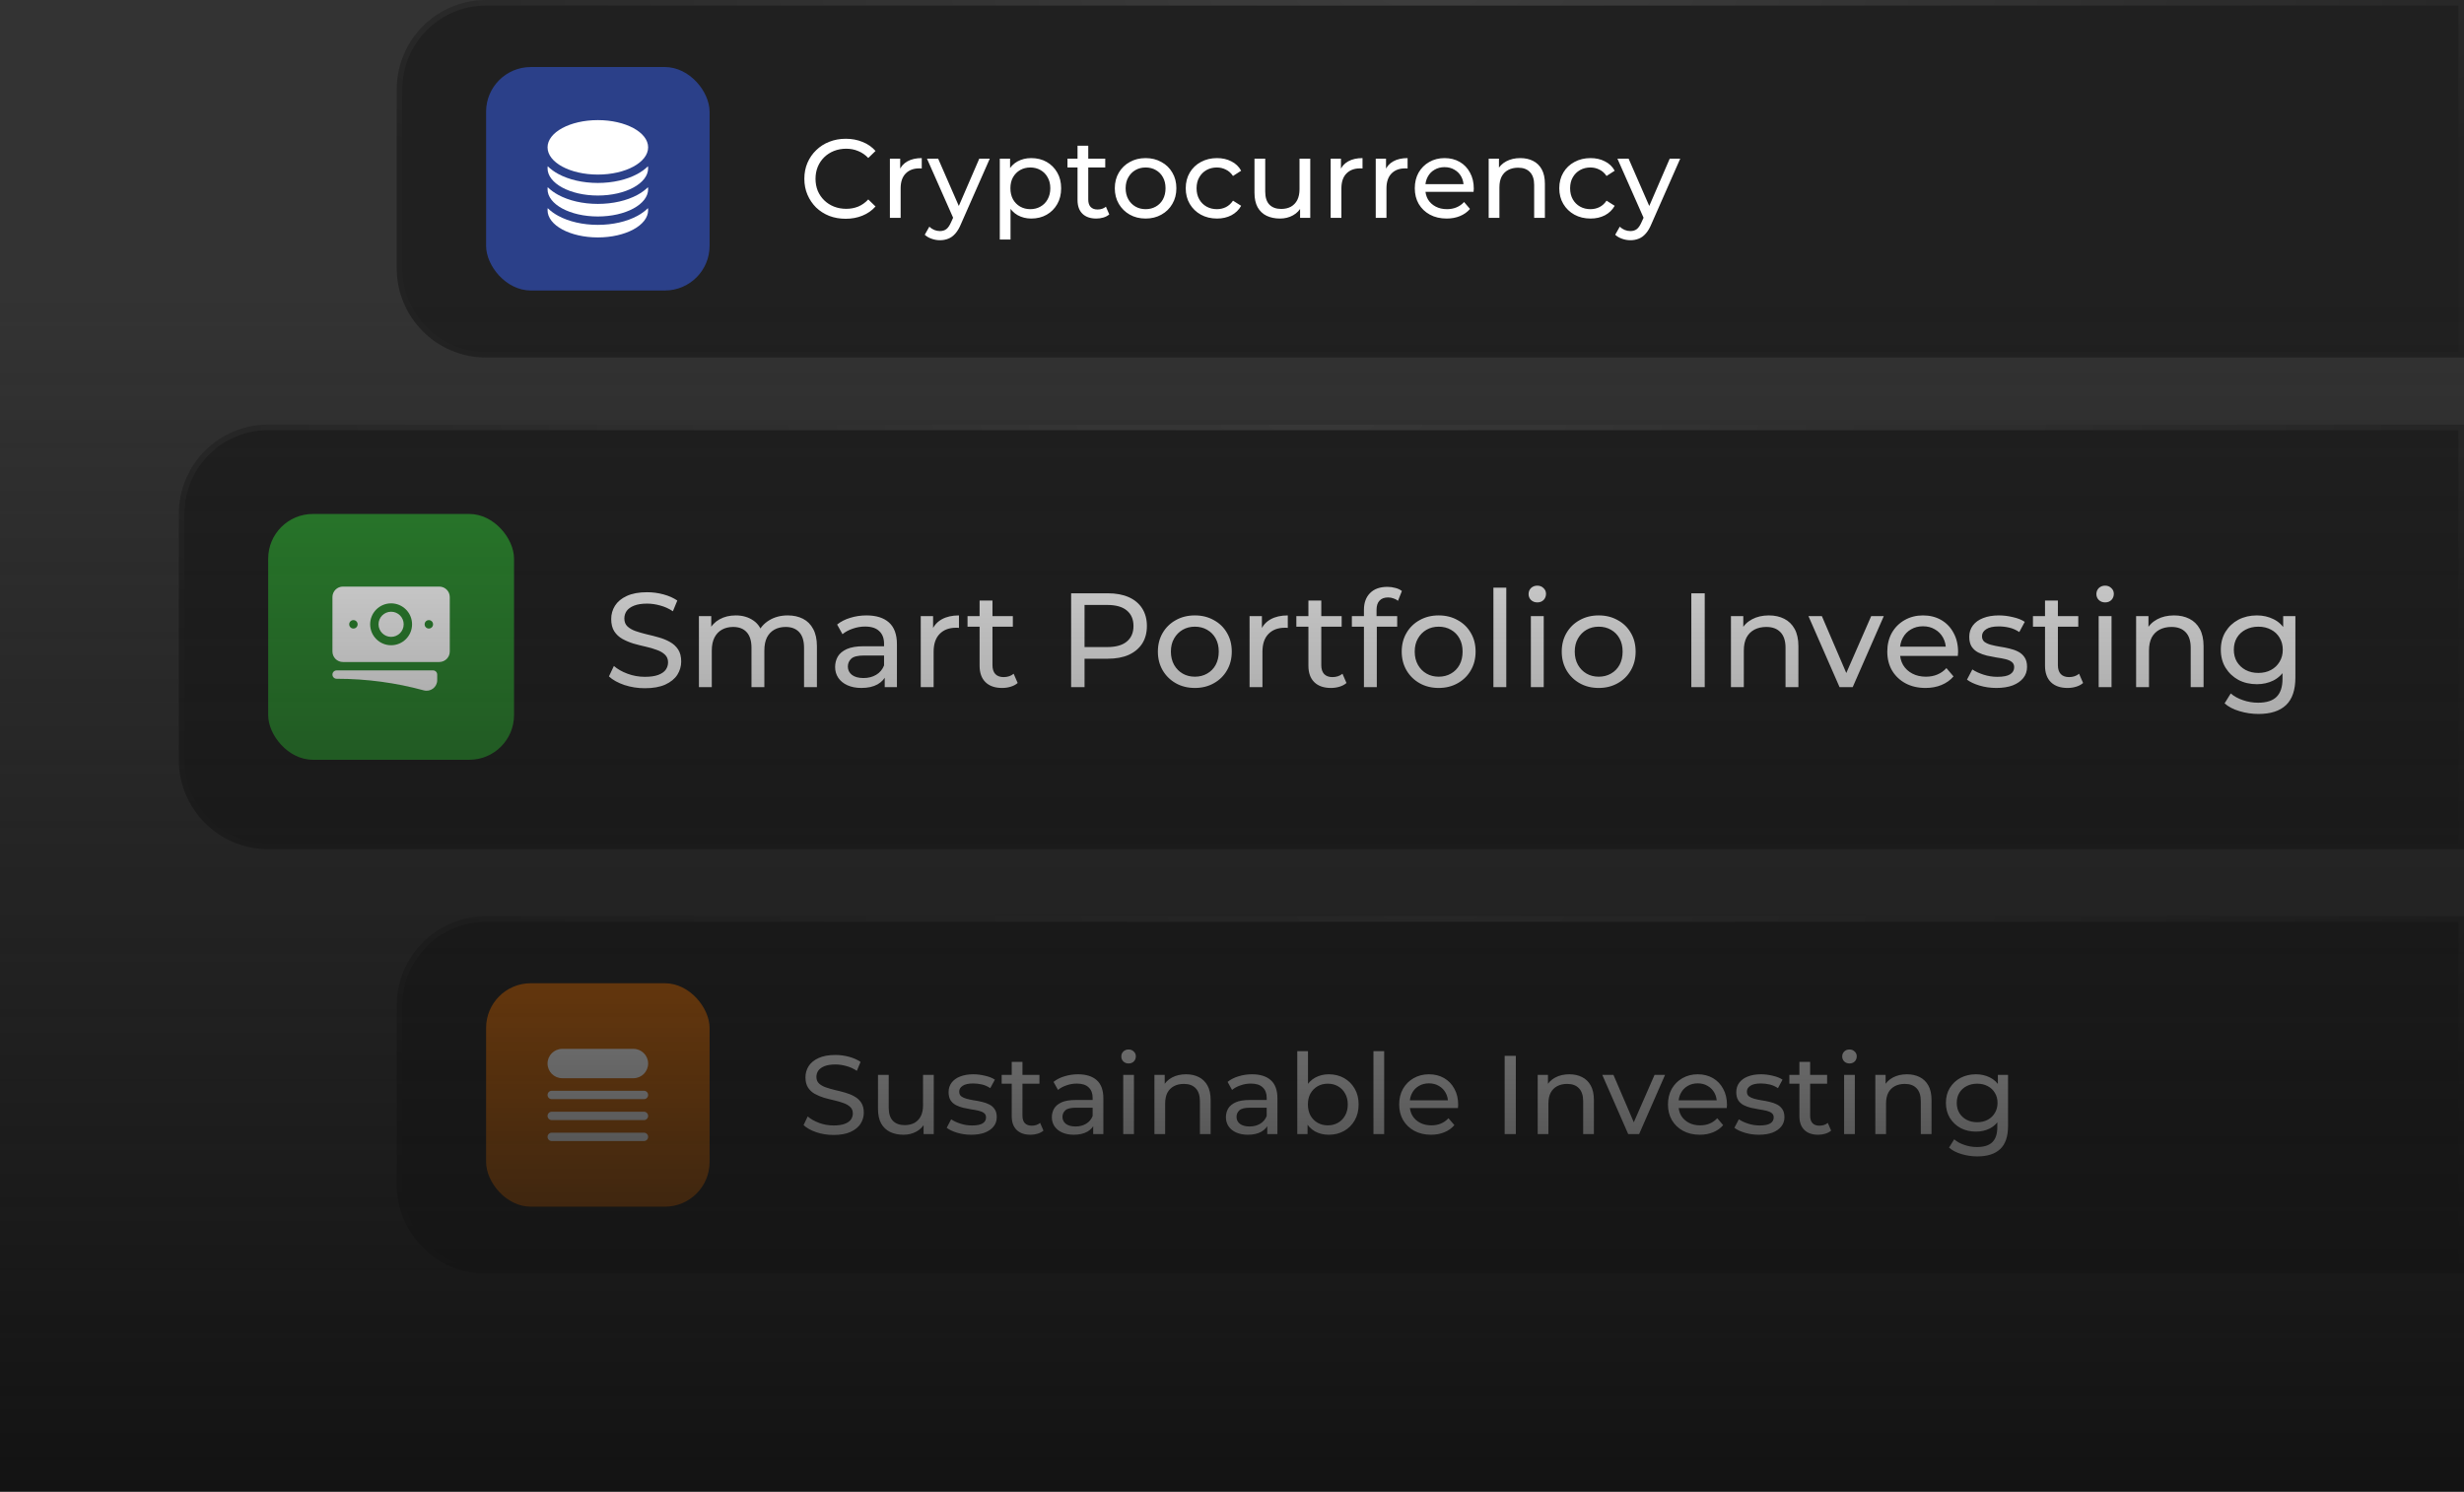 <svg width="441" height="267" viewBox="0 0 441 267" fill="none" xmlns="http://www.w3.org/2000/svg">
<rect x="0" y="0" width="441" height="267" fill="#333333" stroke="none"/>
<path d="M71 16C71 7.163 78.163 0 87 0H441V64H87C78.163 64 71 56.837 71 48V16Z" fill="#202020"/>
<path d="M71.5 16C71.5 7.44 78.44 0.5 87 0.5H440.5V63.5H87C78.44 63.5 71.5 56.56 71.5 48V16Z" stroke="white" stroke-opacity="0.01"/>
<path d="M71.5 16C71.5 7.44 78.44 0.5 87 0.5H440.5V63.5H87C78.44 63.5 71.5 56.56 71.5 48V16Z" stroke="url(#paint0_radial_253_243)" stroke-opacity="0.12"/>
<rect x="87" y="12" width="40" height="40" rx="8" fill="#2B4089"/>
<path d="M116 26.375C116 29.067 111.971 31.25 107 31.25C102.029 31.25 98 29.067 98 26.375C98 23.683 102.029 21.5 107 21.5C111.971 21.5 116 23.683 116 26.375Z" fill="white"/>
<path d="M107 32.75C109.685 32.75 112.191 32.164 114.078 31.141C114.768 30.767 115.425 30.304 115.975 29.757C115.991 29.878 116 30.001 116 30.125C116 32.817 111.971 35 107 35C102.029 35 98 32.817 98 30.125C98 30.001 98.008 29.878 98.025 29.757C98.575 30.304 99.232 30.767 99.922 31.141C101.809 32.164 104.315 32.75 107 32.75Z" fill="white"/>
<path d="M107 36.5C109.685 36.5 112.191 35.914 114.078 34.891C114.768 34.517 115.425 34.054 115.975 33.507C115.991 33.628 116 33.751 116 33.875C116 36.567 111.971 38.75 107 38.75C102.029 38.75 98 36.567 98 33.875C98 33.751 98.008 33.628 98.025 33.507C98.575 34.054 99.232 34.517 99.922 34.891C101.809 35.914 104.315 36.5 107 36.5Z" fill="white"/>
<path d="M107 40.25C109.685 40.25 112.191 39.664 114.078 38.641C114.768 38.267 115.425 37.804 115.975 37.257C115.991 37.378 116 37.501 116 37.625C116 40.317 111.971 42.5 107 42.5C102.029 42.5 98 40.317 98 37.625C98 37.501 98.008 37.378 98.025 37.257C98.575 37.804 99.232 38.267 99.922 38.641C101.809 39.664 104.315 40.25 107 40.25Z" fill="white"/>
<path d="M151.36 39.16C150.293 39.16 149.307 38.987 148.4 38.64C147.507 38.28 146.727 37.78 146.06 37.14C145.407 36.487 144.893 35.727 144.52 34.86C144.147 33.993 143.96 33.04 143.96 32C143.96 30.96 144.147 30.007 144.52 29.14C144.893 28.273 145.413 27.52 146.08 26.88C146.747 26.227 147.527 25.727 148.42 25.38C149.327 25.02 150.313 24.84 151.38 24.84C152.46 24.84 153.453 25.027 154.36 25.4C155.28 25.76 156.06 26.3 156.7 27.02L155.4 28.28C154.867 27.72 154.267 27.307 153.6 27.04C152.933 26.76 152.22 26.62 151.46 26.62C150.673 26.62 149.94 26.753 149.26 27.02C148.593 27.287 148.013 27.66 147.52 28.14C147.027 28.62 146.64 29.193 146.36 29.86C146.093 30.513 145.96 31.227 145.96 32C145.96 32.773 146.093 33.493 146.36 34.16C146.64 34.813 147.027 35.38 147.52 35.86C148.013 36.34 148.593 36.713 149.26 36.98C149.94 37.247 150.673 37.38 151.46 37.38C152.22 37.38 152.933 37.247 153.6 36.98C154.267 36.7 154.867 36.273 155.4 35.7L156.7 36.96C156.06 37.68 155.28 38.227 154.36 38.6C153.453 38.973 152.453 39.16 151.36 39.16ZM159.273 39V28.4H161.113V31.28L160.933 30.56C161.226 29.827 161.72 29.267 162.413 28.88C163.106 28.493 163.96 28.3 164.973 28.3V30.16C164.893 30.147 164.813 30.14 164.733 30.14C164.666 30.14 164.6 30.14 164.533 30.14C163.506 30.14 162.693 30.447 162.093 31.06C161.493 31.673 161.193 32.56 161.193 33.72V39H159.273ZM168.229 43C167.723 43 167.229 42.913 166.749 42.74C166.269 42.58 165.856 42.34 165.509 42.02L166.329 40.58C166.596 40.833 166.889 41.027 167.209 41.16C167.529 41.293 167.869 41.36 168.229 41.36C168.696 41.36 169.083 41.24 169.389 41C169.696 40.76 169.983 40.333 170.249 39.72L170.909 38.26L171.109 38.02L175.269 28.4H177.149L172.009 40.06C171.703 40.807 171.356 41.393 170.969 41.82C170.596 42.247 170.183 42.547 169.729 42.72C169.276 42.907 168.776 43 168.229 43ZM170.749 39.34L165.909 28.4H167.909L172.029 37.84L170.749 39.34ZM184.561 39.12C183.681 39.12 182.874 38.92 182.141 38.52C181.421 38.107 180.841 37.5 180.401 36.7C179.974 35.9 179.761 34.9 179.761 33.7C179.761 32.5 179.968 31.5 180.381 30.7C180.808 29.9 181.381 29.3 182.101 28.9C182.834 28.5 183.654 28.3 184.561 28.3C185.601 28.3 186.521 28.527 187.321 28.98C188.121 29.433 188.754 30.067 189.221 30.88C189.688 31.68 189.921 32.62 189.921 33.7C189.921 34.78 189.688 35.727 189.221 36.54C188.754 37.353 188.121 37.987 187.321 38.44C186.521 38.893 185.601 39.12 184.561 39.12ZM178.941 42.88V28.4H180.781V31.26L180.661 33.72L180.861 36.18V42.88H178.941ZM184.401 37.44C185.081 37.44 185.688 37.287 186.221 36.98C186.768 36.673 187.194 36.24 187.501 35.68C187.821 35.107 187.981 34.447 187.981 33.7C187.981 32.94 187.821 32.287 187.501 31.74C187.194 31.18 186.768 30.747 186.221 30.44C185.688 30.133 185.081 29.98 184.401 29.98C183.734 29.98 183.128 30.133 182.581 30.44C182.048 30.747 181.621 31.18 181.301 31.74C180.994 32.287 180.841 32.94 180.841 33.7C180.841 34.447 180.994 35.107 181.301 35.68C181.621 36.24 182.048 36.673 182.581 36.98C183.128 37.287 183.734 37.44 184.401 37.44ZM196.214 39.12C195.147 39.12 194.321 38.833 193.734 38.26C193.147 37.687 192.854 36.867 192.854 35.8V26.08H194.774V35.72C194.774 36.293 194.914 36.733 195.194 37.04C195.487 37.347 195.901 37.5 196.434 37.5C197.034 37.5 197.534 37.333 197.934 37L198.534 38.38C198.241 38.633 197.887 38.82 197.474 38.94C197.074 39.06 196.654 39.12 196.214 39.12ZM191.054 29.98V28.4H197.814V29.98H191.054ZM205.044 39.12C203.977 39.12 203.03 38.887 202.204 38.42C201.377 37.953 200.724 37.313 200.244 36.5C199.764 35.673 199.524 34.74 199.524 33.7C199.524 32.647 199.764 31.713 200.244 30.9C200.724 30.087 201.377 29.453 202.204 29C203.03 28.533 203.977 28.3 205.044 28.3C206.097 28.3 207.037 28.533 207.864 29C208.704 29.453 209.357 30.087 209.824 30.9C210.304 31.7 210.544 32.633 210.544 33.7C210.544 34.753 210.304 35.687 209.824 36.5C209.357 37.313 208.704 37.953 207.864 38.42C207.037 38.887 206.097 39.12 205.044 39.12ZM205.044 37.44C205.724 37.44 206.33 37.287 206.864 36.98C207.41 36.673 207.837 36.24 208.144 35.68C208.45 35.107 208.604 34.447 208.604 33.7C208.604 32.94 208.45 32.287 208.144 31.74C207.837 31.18 207.41 30.747 206.864 30.44C206.33 30.133 205.724 29.98 205.044 29.98C204.364 29.98 203.757 30.133 203.224 30.44C202.69 30.747 202.264 31.18 201.944 31.74C201.624 32.287 201.464 32.94 201.464 33.7C201.464 34.447 201.624 35.107 201.944 35.68C202.264 36.24 202.69 36.673 203.224 36.98C203.757 37.287 204.364 37.44 205.044 37.44ZM217.819 39.12C216.739 39.12 215.772 38.887 214.919 38.42C214.079 37.953 213.419 37.313 212.939 36.5C212.459 35.687 212.219 34.753 212.219 33.7C212.219 32.647 212.459 31.713 212.939 30.9C213.419 30.087 214.079 29.453 214.919 29C215.772 28.533 216.739 28.3 217.819 28.3C218.779 28.3 219.632 28.493 220.379 28.88C221.139 29.253 221.726 29.813 222.139 30.56L220.679 31.5C220.332 30.98 219.906 30.6 219.399 30.36C218.906 30.107 218.372 29.98 217.799 29.98C217.106 29.98 216.486 30.133 215.939 30.44C215.392 30.747 214.959 31.18 214.639 31.74C214.319 32.287 214.159 32.94 214.159 33.7C214.159 34.46 214.319 35.12 214.639 35.68C214.959 36.24 215.392 36.673 215.939 36.98C216.486 37.287 217.106 37.44 217.799 37.44C218.372 37.44 218.906 37.32 219.399 37.08C219.906 36.827 220.332 36.44 220.679 35.92L222.139 36.84C221.726 37.573 221.139 38.14 220.379 38.54C219.632 38.927 218.779 39.12 217.819 39.12ZM229.085 39.12C228.178 39.12 227.378 38.953 226.685 38.62C226.005 38.287 225.471 37.78 225.085 37.1C224.711 36.407 224.525 35.54 224.525 34.5V28.4H226.445V34.28C226.445 35.32 226.691 36.1 227.185 36.62C227.691 37.14 228.398 37.4 229.305 37.4C229.971 37.4 230.551 37.267 231.045 37C231.538 36.72 231.918 36.32 232.185 35.8C232.451 35.267 232.585 34.627 232.585 33.88V28.4H234.505V39H232.685V36.14L232.985 36.9C232.638 37.607 232.118 38.153 231.425 38.54C230.731 38.927 229.951 39.12 229.085 39.12ZM238.16 39V28.4H240V31.28L239.82 30.56C240.113 29.827 240.607 29.267 241.3 28.88C241.993 28.493 242.847 28.3 243.86 28.3V30.16C243.78 30.147 243.7 30.14 243.62 30.14C243.553 30.14 243.487 30.14 243.42 30.14C242.393 30.14 241.58 30.447 240.98 31.06C240.38 31.673 240.08 32.56 240.08 33.72V39H238.16ZM246.226 39V28.4H248.066V31.28L247.886 30.56C248.18 29.827 248.673 29.267 249.366 28.88C250.06 28.493 250.913 28.3 251.926 28.3V30.16C251.846 30.147 251.766 30.14 251.686 30.14C251.62 30.14 251.553 30.14 251.486 30.14C250.46 30.14 249.646 30.447 249.046 31.06C248.446 31.673 248.146 32.56 248.146 33.72V39H246.226ZM258.915 39.12C257.782 39.12 256.782 38.887 255.915 38.42C255.062 37.953 254.395 37.313 253.915 36.5C253.448 35.687 253.215 34.753 253.215 33.7C253.215 32.647 253.442 31.713 253.895 30.9C254.362 30.087 254.995 29.453 255.795 29C256.608 28.533 257.522 28.3 258.535 28.3C259.562 28.3 260.468 28.527 261.255 28.98C262.042 29.433 262.655 30.073 263.095 30.9C263.548 31.713 263.775 32.667 263.775 33.76C263.775 33.84 263.768 33.933 263.755 34.04C263.755 34.147 263.748 34.247 263.735 34.34H254.715V32.96H262.735L261.955 33.44C261.968 32.76 261.828 32.153 261.535 31.62C261.242 31.087 260.835 30.673 260.315 30.38C259.808 30.073 259.215 29.92 258.535 29.92C257.868 29.92 257.275 30.073 256.755 30.38C256.235 30.673 255.828 31.093 255.535 31.64C255.242 32.173 255.095 32.787 255.095 33.48V33.8C255.095 34.507 255.255 35.14 255.575 35.7C255.908 36.247 256.368 36.673 256.955 36.98C257.542 37.287 258.215 37.44 258.975 37.44C259.602 37.44 260.168 37.333 260.675 37.12C261.195 36.907 261.648 36.587 262.035 36.16L263.095 37.4C262.615 37.96 262.015 38.387 261.295 38.68C260.588 38.973 259.795 39.12 258.915 39.12ZM272.101 28.3C272.968 28.3 273.728 28.467 274.381 28.8C275.048 29.133 275.568 29.64 275.941 30.32C276.314 31 276.501 31.86 276.501 32.9V39H274.581V33.12C274.581 32.093 274.328 31.32 273.821 30.8C273.328 30.28 272.628 30.02 271.721 30.02C271.041 30.02 270.448 30.153 269.941 30.42C269.434 30.687 269.041 31.08 268.761 31.6C268.494 32.12 268.361 32.767 268.361 33.54V39H266.441V28.4H268.281V31.26L267.981 30.5C268.328 29.807 268.861 29.267 269.581 28.88C270.301 28.493 271.141 28.3 272.101 28.3ZM284.674 39.12C283.594 39.12 282.628 38.887 281.774 38.42C280.934 37.953 280.274 37.313 279.794 36.5C279.314 35.687 279.074 34.753 279.074 33.7C279.074 32.647 279.314 31.713 279.794 30.9C280.274 30.087 280.934 29.453 281.774 29C282.628 28.533 283.594 28.3 284.674 28.3C285.634 28.3 286.488 28.493 287.234 28.88C287.994 29.253 288.581 29.813 288.994 30.56L287.534 31.5C287.188 30.98 286.761 30.6 286.254 30.36C285.761 30.107 285.228 29.98 284.654 29.98C283.961 29.98 283.341 30.133 282.794 30.44C282.248 30.747 281.814 31.18 281.494 31.74C281.174 32.287 281.014 32.94 281.014 33.7C281.014 34.46 281.174 35.12 281.494 35.68C281.814 36.24 282.248 36.673 282.794 36.98C283.341 37.287 283.961 37.44 284.654 37.44C285.228 37.44 285.761 37.32 286.254 37.08C286.761 36.827 287.188 36.44 287.534 35.92L288.994 36.84C288.581 37.573 287.994 38.14 287.234 38.54C286.488 38.927 285.634 39.12 284.674 39.12ZM291.803 43C291.297 43 290.803 42.913 290.323 42.74C289.843 42.58 289.43 42.34 289.083 42.02L289.903 40.58C290.17 40.833 290.463 41.027 290.783 41.16C291.103 41.293 291.443 41.36 291.803 41.36C292.27 41.36 292.657 41.24 292.963 41C293.27 40.76 293.557 40.333 293.823 39.72L294.483 38.26L294.683 38.02L298.843 28.4H300.723L295.583 40.06C295.277 40.807 294.93 41.393 294.543 41.82C294.17 42.247 293.757 42.547 293.303 42.72C292.85 42.907 292.35 43 291.803 43ZM294.323 39.34L289.483 28.4H291.483L295.603 37.84L294.323 39.34Z" fill="white"/>
<path d="M32 92C32 83.163 39.163 76 48 76H441V152H48C39.163 152 32 144.837 32 136V92Z" fill="#202020"/>
<path d="M32.5 92C32.5 83.44 39.44 76.5 48 76.5H440.5V151.5H48C39.44 151.5 32.5 144.56 32.5 136V92Z" stroke="white" stroke-opacity="0.01"/>
<path d="M32.5 92C32.5 83.44 39.44 76.5 48 76.5H440.5V151.5H48C39.44 151.5 32.5 144.56 32.5 136V92Z" stroke="url(#paint1_radial_253_243)" stroke-opacity="0.12"/>
<rect x="48" y="92" width="44" height="44" rx="8" fill="#2B892E"/>
<path d="M70 109.5C68.757 109.5 67.75 110.507 67.75 111.75C67.75 112.993 68.757 114 70 114C71.243 114 72.25 112.993 72.25 111.75C72.25 110.507 71.243 109.5 70 109.5Z" fill="white"/>
<path fill-rule="evenodd" clip-rule="evenodd" d="M59.5 106.875C59.5 105.839 60.34 105 61.375 105H78.625C79.66 105 80.5 105.839 80.5 106.875V116.625C80.5 117.661 79.66 118.5 78.625 118.5H61.375C60.34 118.5 59.5 117.661 59.5 116.625V106.875ZM66.25 111.75C66.25 109.679 67.929 108 70 108C72.071 108 73.75 109.679 73.75 111.75C73.75 113.821 72.071 115.5 70 115.5C67.929 115.5 66.25 113.821 66.25 111.75ZM76.75 111C76.336 111 76 111.336 76 111.75V111.758C76 112.172 76.336 112.508 76.75 112.508H76.757C77.172 112.508 77.507 112.172 77.507 111.758V111.75C77.507 111.336 77.172 111 76.757 111H76.75ZM62.5 111.75C62.5 111.336 62.836 111 63.25 111H63.258C63.672 111 64.007 111.336 64.007 111.75V111.758C64.007 112.172 63.672 112.508 63.258 112.508H63.25C62.836 112.508 62.5 112.172 62.5 111.758V111.75Z" fill="white"/>
<path d="M60.25 120C59.836 120 59.5 120.336 59.5 120.75C59.5 121.164 59.836 121.5 60.25 121.5C65.65 121.5 70.88 122.222 75.85 123.575C77.04 123.899 78.25 123.017 78.25 121.755V120.75C78.25 120.336 77.914 120 77.5 120H60.25Z" fill="white"/>
<path d="M115.416 123.192C114.136 123.192 112.912 123 111.744 122.616C110.576 122.216 109.656 121.704 108.984 121.08L109.872 119.208C110.512 119.768 111.328 120.232 112.32 120.6C113.312 120.968 114.344 121.152 115.416 121.152C116.392 121.152 117.184 121.04 117.792 120.816C118.4 120.592 118.848 120.288 119.136 119.904C119.424 119.504 119.568 119.056 119.568 118.56C119.568 117.984 119.376 117.52 118.992 117.168C118.624 116.816 118.136 116.536 117.528 116.328C116.936 116.104 116.28 115.912 115.56 115.752C114.84 115.592 114.112 115.408 113.376 115.2C112.656 114.976 111.992 114.696 111.384 114.36C110.792 114.024 110.312 113.576 109.944 113.016C109.576 112.44 109.392 111.704 109.392 110.808C109.392 109.944 109.616 109.152 110.064 108.432C110.528 107.696 111.232 107.112 112.176 106.68C113.136 106.232 114.352 106.008 115.824 106.008C116.8 106.008 117.768 106.136 118.728 106.392C119.688 106.648 120.52 107.016 121.224 107.496L120.432 109.416C119.712 108.936 118.952 108.592 118.152 108.384C117.352 108.16 116.576 108.048 115.824 108.048C114.88 108.048 114.104 108.168 113.496 108.408C112.888 108.648 112.44 108.968 112.152 109.368C111.88 109.768 111.744 110.216 111.744 110.712C111.744 111.304 111.928 111.776 112.296 112.128C112.68 112.48 113.168 112.76 113.76 112.968C114.368 113.176 115.032 113.368 115.752 113.544C116.472 113.704 117.192 113.888 117.912 114.096C118.648 114.304 119.312 114.576 119.904 114.912C120.512 115.248 121 115.696 121.368 116.256C121.736 116.816 121.92 117.536 121.92 118.416C121.92 119.264 121.688 120.056 121.224 120.792C120.76 121.512 120.04 122.096 119.064 122.544C118.104 122.976 116.888 123.192 115.416 123.192ZM141.002 110.16C142.026 110.16 142.93 110.36 143.714 110.76C144.498 111.16 145.106 111.768 145.538 112.584C145.986 113.4 146.21 114.432 146.21 115.68V123H143.906V115.944C143.906 114.712 143.618 113.784 143.042 113.16C142.466 112.536 141.658 112.224 140.618 112.224C139.85 112.224 139.178 112.384 138.602 112.704C138.026 113.024 137.578 113.496 137.258 114.12C136.954 114.744 136.802 115.52 136.802 116.448V123H134.498V115.944C134.498 114.712 134.21 113.784 133.634 113.16C133.074 112.536 132.266 112.224 131.21 112.224C130.458 112.224 129.794 112.384 129.218 112.704C128.642 113.024 128.194 113.496 127.874 114.12C127.554 114.744 127.394 115.52 127.394 116.448V123H125.09V110.28H127.298V113.664L126.938 112.8C127.338 111.968 127.954 111.32 128.786 110.856C129.618 110.392 130.586 110.16 131.69 110.16C132.906 110.16 133.954 110.464 134.834 111.072C135.714 111.664 136.29 112.568 136.562 113.784L135.626 113.4C136.01 112.424 136.682 111.64 137.642 111.048C138.602 110.456 139.722 110.16 141.002 110.16ZM158.346 123V120.312L158.226 119.808V115.224C158.226 114.248 157.938 113.496 157.362 112.968C156.802 112.424 155.954 112.152 154.818 112.152C154.066 112.152 153.33 112.28 152.61 112.536C151.89 112.776 151.282 113.104 150.786 113.52L149.826 111.792C150.482 111.264 151.266 110.864 152.178 110.592C153.106 110.304 154.074 110.16 155.082 110.16C156.826 110.16 158.17 110.584 159.114 111.432C160.058 112.28 160.53 113.576 160.53 115.32V123H158.346ZM154.17 123.144C153.226 123.144 152.394 122.984 151.674 122.664C150.97 122.344 150.426 121.904 150.042 121.344C149.658 120.768 149.466 120.12 149.466 119.4C149.466 118.712 149.626 118.088 149.946 117.528C150.282 116.968 150.818 116.52 151.554 116.184C152.306 115.848 153.314 115.68 154.578 115.68H158.61V117.336H154.674C153.522 117.336 152.746 117.528 152.346 117.912C151.946 118.296 151.746 118.76 151.746 119.304C151.746 119.928 151.994 120.432 152.49 120.816C152.986 121.184 153.674 121.368 154.554 121.368C155.418 121.368 156.17 121.176 156.81 120.792C157.466 120.408 157.938 119.848 158.226 119.112L158.682 120.696C158.378 121.448 157.842 122.048 157.074 122.496C156.306 122.928 155.338 123.144 154.17 123.144ZM164.793 123V110.28H167.001V113.736L166.785 112.872C167.137 111.992 167.729 111.32 168.561 110.856C169.393 110.392 170.417 110.16 171.633 110.16V112.392C171.537 112.376 171.441 112.368 171.345 112.368C171.265 112.368 171.185 112.368 171.105 112.368C169.873 112.368 168.897 112.736 168.177 113.472C167.457 114.208 167.097 115.272 167.097 116.664V123H164.793ZM179.357 123.144C178.077 123.144 177.085 122.8 176.381 122.112C175.677 121.424 175.325 120.44 175.325 119.16V107.496H177.629V119.064C177.629 119.752 177.797 120.28 178.133 120.648C178.485 121.016 178.981 121.2 179.621 121.2C180.341 121.2 180.941 121 181.421 120.6L182.141 122.256C181.789 122.56 181.365 122.784 180.869 122.928C180.389 123.072 179.885 123.144 179.357 123.144ZM173.165 112.176V110.28H181.277V112.176H173.165ZM191.708 123V106.2H198.26C199.732 106.2 200.988 106.432 202.028 106.896C203.068 107.36 203.868 108.032 204.428 108.912C204.988 109.792 205.268 110.84 205.268 112.056C205.268 113.272 204.988 114.32 204.428 115.2C203.868 116.064 203.068 116.736 202.028 117.216C200.988 117.68 199.732 117.912 198.26 117.912H193.028L194.108 116.784V123H191.708ZM194.108 117.024L193.028 115.824H198.188C199.724 115.824 200.884 115.496 201.668 114.84C202.468 114.184 202.868 113.256 202.868 112.056C202.868 110.856 202.468 109.928 201.668 109.272C200.884 108.616 199.724 108.288 198.188 108.288H193.028L194.108 107.088V117.024ZM213.859 123.144C212.579 123.144 211.443 122.864 210.451 122.304C209.459 121.744 208.675 120.976 208.099 120C207.523 119.008 207.235 117.888 207.235 116.64C207.235 115.376 207.523 114.256 208.099 113.28C208.675 112.304 209.459 111.544 210.451 111C211.443 110.44 212.579 110.16 213.859 110.16C215.123 110.16 216.251 110.44 217.243 111C218.251 111.544 219.035 112.304 219.595 113.28C220.171 114.24 220.459 115.36 220.459 116.64C220.459 117.904 220.171 119.024 219.595 120C219.035 120.976 218.251 121.744 217.243 122.304C216.251 122.864 215.123 123.144 213.859 123.144ZM213.859 121.128C214.675 121.128 215.403 120.944 216.043 120.576C216.699 120.208 217.211 119.688 217.579 119.016C217.947 118.328 218.131 117.536 218.131 116.64C218.131 115.728 217.947 114.944 217.579 114.288C217.211 113.616 216.699 113.096 216.043 112.728C215.403 112.36 214.675 112.176 213.859 112.176C213.043 112.176 212.315 112.36 211.675 112.728C211.035 113.096 210.523 113.616 210.139 114.288C209.755 114.944 209.563 115.728 209.563 116.64C209.563 117.536 209.755 118.328 210.139 119.016C210.523 119.688 211.035 120.208 211.675 120.576C212.315 120.944 213.043 121.128 213.859 121.128ZM223.645 123V110.28H225.853V113.736L225.637 112.872C225.989 111.992 226.581 111.32 227.413 110.856C228.245 110.392 229.269 110.16 230.485 110.16V112.392C230.389 112.376 230.293 112.368 230.197 112.368C230.117 112.368 230.037 112.368 229.957 112.368C228.725 112.368 227.749 112.736 227.029 113.472C226.309 114.208 225.949 115.272 225.949 116.664V123H223.645ZM238.208 123.144C236.928 123.144 235.936 122.8 235.232 122.112C234.528 121.424 234.176 120.44 234.176 119.16V107.496H236.48V119.064C236.48 119.752 236.648 120.28 236.984 120.648C237.336 121.016 237.832 121.2 238.472 121.2C239.192 121.2 239.792 121 240.272 120.6L240.992 122.256C240.64 122.56 240.216 122.784 239.72 122.928C239.24 123.072 238.736 123.144 238.208 123.144ZM232.016 112.176V110.28H240.128V112.176H232.016ZM244.114 123V109.152C244.114 107.904 244.474 106.912 245.194 106.176C245.93 105.424 246.97 105.048 248.314 105.048C248.81 105.048 249.282 105.112 249.73 105.24C250.194 105.352 250.586 105.536 250.906 105.792L250.21 107.544C249.97 107.352 249.698 107.208 249.394 107.112C249.09 107 248.77 106.944 248.434 106.944C247.762 106.944 247.25 107.136 246.898 107.52C246.546 107.888 246.37 108.44 246.37 109.176V110.88L246.418 111.936V123H244.114ZM241.954 112.176V110.28H250.066V112.176H241.954ZM257.499 123.144C256.219 123.144 255.083 122.864 254.091 122.304C253.099 121.744 252.315 120.976 251.739 120C251.163 119.008 250.875 117.888 250.875 116.64C250.875 115.376 251.163 114.256 251.739 113.28C252.315 112.304 253.099 111.544 254.091 111C255.083 110.44 256.219 110.16 257.499 110.16C258.763 110.16 259.891 110.44 260.883 111C261.891 111.544 262.675 112.304 263.235 113.28C263.811 114.24 264.099 115.36 264.099 116.64C264.099 117.904 263.811 119.024 263.235 120C262.675 120.976 261.891 121.744 260.883 122.304C259.891 122.864 258.763 123.144 257.499 123.144ZM257.499 121.128C258.315 121.128 259.043 120.944 259.683 120.576C260.339 120.208 260.851 119.688 261.219 119.016C261.587 118.328 261.771 117.536 261.771 116.64C261.771 115.728 261.587 114.944 261.219 114.288C260.851 113.616 260.339 113.096 259.683 112.728C259.043 112.36 258.315 112.176 257.499 112.176C256.683 112.176 255.955 112.36 255.315 112.728C254.675 113.096 254.163 113.616 253.779 114.288C253.395 114.944 253.203 115.728 253.203 116.64C253.203 117.536 253.395 118.328 253.779 119.016C254.163 119.688 254.675 120.208 255.315 120.576C255.955 120.944 256.683 121.128 257.499 121.128ZM267.286 123V105.192H269.59V123H267.286ZM273.989 123V110.28H276.293V123H273.989ZM275.141 107.832C274.693 107.832 274.317 107.688 274.013 107.4C273.725 107.112 273.581 106.76 273.581 106.344C273.581 105.912 273.725 105.552 274.013 105.264C274.317 104.976 274.693 104.832 275.141 104.832C275.589 104.832 275.957 104.976 276.245 105.264C276.549 105.536 276.701 105.88 276.701 106.296C276.701 106.728 276.557 107.096 276.269 107.4C275.981 107.688 275.605 107.832 275.141 107.832ZM286.14 123.144C284.86 123.144 283.724 122.864 282.732 122.304C281.74 121.744 280.956 120.976 280.38 120C279.804 119.008 279.516 117.888 279.516 116.64C279.516 115.376 279.804 114.256 280.38 113.28C280.956 112.304 281.74 111.544 282.732 111C283.724 110.44 284.86 110.16 286.14 110.16C287.404 110.16 288.532 110.44 289.524 111C290.532 111.544 291.316 112.304 291.876 113.28C292.452 114.24 292.74 115.36 292.74 116.64C292.74 117.904 292.452 119.024 291.876 120C291.316 120.976 290.532 121.744 289.524 122.304C288.532 122.864 287.404 123.144 286.14 123.144ZM286.14 121.128C286.956 121.128 287.684 120.944 288.324 120.576C288.98 120.208 289.492 119.688 289.86 119.016C290.228 118.328 290.412 117.536 290.412 116.64C290.412 115.728 290.228 114.944 289.86 114.288C289.492 113.616 288.98 113.096 288.324 112.728C287.684 112.36 286.956 112.176 286.14 112.176C285.324 112.176 284.596 112.36 283.956 112.728C283.316 113.096 282.804 113.616 282.42 114.288C282.036 114.944 281.844 115.728 281.844 116.64C281.844 117.536 282.036 118.328 282.42 119.016C282.804 119.688 283.316 120.208 283.956 120.576C284.596 120.944 285.324 121.128 286.14 121.128ZM302.708 123V106.2H305.108V123H302.708ZM316.593 110.16C317.633 110.16 318.545 110.36 319.329 110.76C320.129 111.16 320.753 111.768 321.201 112.584C321.649 113.4 321.873 114.432 321.873 115.68V123H319.569V115.944C319.569 114.712 319.265 113.784 318.657 113.16C318.065 112.536 317.225 112.224 316.137 112.224C315.321 112.224 314.609 112.384 314.001 112.704C313.393 113.024 312.921 113.496 312.585 114.12C312.265 114.744 312.105 115.52 312.105 116.448V123H309.801V110.28H312.009V113.712L311.649 112.8C312.065 111.968 312.705 111.32 313.569 110.856C314.433 110.392 315.441 110.16 316.593 110.16ZM329.239 123L323.671 110.28H326.071L331.015 121.8H329.863L334.903 110.28H337.159L331.591 123H329.239ZM344.621 123.144C343.261 123.144 342.061 122.864 341.021 122.304C339.997 121.744 339.197 120.976 338.621 120C338.061 119.024 337.781 117.904 337.781 116.64C337.781 115.376 338.053 114.256 338.597 113.28C339.157 112.304 339.917 111.544 340.877 111C341.853 110.44 342.949 110.16 344.165 110.16C345.397 110.16 346.485 110.432 347.429 110.976C348.373 111.52 349.109 112.288 349.637 113.28C350.181 114.256 350.453 115.4 350.453 116.712C350.453 116.808 350.445 116.92 350.429 117.048C350.429 117.176 350.421 117.296 350.405 117.408H339.581V115.752H349.205L348.269 116.328C348.285 115.512 348.117 114.784 347.765 114.144C347.413 113.504 346.925 113.008 346.301 112.656C345.693 112.288 344.981 112.104 344.165 112.104C343.365 112.104 342.653 112.288 342.029 112.656C341.405 113.008 340.917 113.512 340.565 114.168C340.213 114.808 340.037 115.544 340.037 116.376V116.76C340.037 117.608 340.229 118.368 340.613 119.04C341.013 119.696 341.565 120.208 342.269 120.576C342.973 120.944 343.781 121.128 344.693 121.128C345.445 121.128 346.125 121 346.733 120.744C347.357 120.488 347.901 120.104 348.365 119.592L349.637 121.08C349.061 121.752 348.341 122.264 347.477 122.616C346.629 122.968 345.677 123.144 344.621 123.144ZM357.301 123.144C356.245 123.144 355.237 123 354.277 122.712C353.333 122.424 352.589 122.072 352.045 121.656L353.005 119.832C353.549 120.2 354.221 120.512 355.021 120.768C355.821 121.024 356.637 121.152 357.469 121.152C358.541 121.152 359.309 121 359.773 120.696C360.253 120.392 360.493 119.968 360.493 119.424C360.493 119.024 360.349 118.712 360.061 118.488C359.773 118.264 359.389 118.096 358.909 117.984C358.445 117.872 357.925 117.776 357.349 117.696C356.773 117.6 356.197 117.488 355.621 117.36C355.045 117.216 354.517 117.024 354.037 116.784C353.557 116.528 353.173 116.184 352.885 115.752C352.597 115.304 352.453 114.712 352.453 113.976C352.453 113.208 352.669 112.536 353.101 111.96C353.533 111.384 354.141 110.944 354.925 110.64C355.725 110.32 356.669 110.16 357.757 110.16C358.589 110.16 359.429 110.264 360.277 110.472C361.141 110.664 361.845 110.944 362.389 111.312L361.405 113.136C360.829 112.752 360.229 112.488 359.605 112.344C358.981 112.2 358.357 112.128 357.733 112.128C356.725 112.128 355.973 112.296 355.477 112.632C354.981 112.952 354.733 113.368 354.733 113.88C354.733 114.312 354.877 114.648 355.165 114.888C355.469 115.112 355.853 115.288 356.317 115.416C356.797 115.544 357.325 115.656 357.901 115.752C358.477 115.832 359.053 115.944 359.629 116.088C360.205 116.216 360.725 116.4 361.189 116.64C361.669 116.88 362.053 117.216 362.341 117.648C362.645 118.08 362.797 118.656 362.797 119.376C362.797 120.144 362.573 120.808 362.125 121.368C361.677 121.928 361.045 122.368 360.229 122.688C359.413 122.992 358.437 123.144 357.301 123.144ZM370.044 123.144C368.764 123.144 367.772 122.8 367.068 122.112C366.364 121.424 366.012 120.44 366.012 119.16V107.496H368.316V119.064C368.316 119.752 368.484 120.28 368.82 120.648C369.172 121.016 369.668 121.2 370.308 121.2C371.028 121.2 371.628 121 372.108 120.6L372.828 122.256C372.476 122.56 372.052 122.784 371.556 122.928C371.076 123.072 370.572 123.144 370.044 123.144ZM363.852 112.176V110.28H371.964V112.176H363.852ZM375.614 123V110.28H377.918V123H375.614ZM376.766 107.832C376.318 107.832 375.942 107.688 375.638 107.4C375.35 107.112 375.206 106.76 375.206 106.344C375.206 105.912 375.35 105.552 375.638 105.264C375.942 104.976 376.318 104.832 376.766 104.832C377.214 104.832 377.582 104.976 377.87 105.264C378.174 105.536 378.326 105.88 378.326 106.296C378.326 106.728 378.182 107.096 377.894 107.4C377.606 107.688 377.23 107.832 376.766 107.832ZM389.109 110.16C390.149 110.16 391.061 110.36 391.845 110.76C392.645 111.16 393.269 111.768 393.717 112.584C394.165 113.4 394.389 114.432 394.389 115.68V123H392.085V115.944C392.085 114.712 391.781 113.784 391.173 113.16C390.581 112.536 389.741 112.224 388.653 112.224C387.837 112.224 387.125 112.384 386.517 112.704C385.909 113.024 385.437 113.496 385.101 114.12C384.781 114.744 384.621 115.52 384.621 116.448V123H382.317V110.28H384.525V113.712L384.165 112.8C384.581 111.968 385.221 111.32 386.085 110.856C386.949 110.392 387.957 110.16 389.109 110.16ZM404.221 127.8C403.053 127.8 401.917 127.632 400.813 127.296C399.725 126.976 398.837 126.512 398.149 125.904L399.253 124.128C399.845 124.64 400.573 125.04 401.437 125.328C402.301 125.632 403.205 125.784 404.149 125.784C405.653 125.784 406.757 125.432 407.461 124.728C408.165 124.024 408.517 122.952 408.517 121.512V118.824L408.757 116.304L408.637 113.76V110.28H410.821V121.272C410.821 123.512 410.261 125.16 409.141 126.216C408.021 127.272 406.381 127.8 404.221 127.8ZM403.933 122.472C402.701 122.472 401.597 122.216 400.621 121.704C399.661 121.176 398.893 120.448 398.317 119.52C397.757 118.592 397.477 117.52 397.477 116.304C397.477 115.072 397.757 114 398.317 113.088C398.893 112.16 399.661 111.44 400.621 110.928C401.597 110.416 402.701 110.16 403.933 110.16C405.021 110.16 406.013 110.384 406.909 110.832C407.805 111.264 408.517 111.936 409.045 112.848C409.589 113.76 409.861 114.912 409.861 116.304C409.861 117.68 409.589 118.824 409.045 119.736C408.517 120.648 407.805 121.336 406.909 121.8C406.013 122.248 405.021 122.472 403.933 122.472ZM404.197 120.456C405.045 120.456 405.797 120.28 406.453 119.928C407.109 119.576 407.621 119.088 407.989 118.464C408.373 117.84 408.565 117.12 408.565 116.304C408.565 115.488 408.373 114.768 407.989 114.144C407.621 113.52 407.109 113.04 406.453 112.704C405.797 112.352 405.045 112.176 404.197 112.176C403.349 112.176 402.589 112.352 401.917 112.704C401.261 113.04 400.741 113.52 400.357 114.144C399.989 114.768 399.805 115.488 399.805 116.304C399.805 117.12 399.989 117.84 400.357 118.464C400.741 119.088 401.261 119.576 401.917 119.928C402.589 120.28 403.349 120.456 404.197 120.456Z" fill="white"/>
<path d="M71 180C71 171.163 78.163 164 87 164H441V228H87C78.163 228 71 220.837 71 212V180Z" fill="#202020"/>
<path d="M71.5 180C71.5 171.44 78.44 164.5 87 164.5H440.5V227.5H87C78.44 227.5 71.5 220.56 71.5 212V180Z" stroke="white" stroke-opacity="0.01"/>
<path d="M71.5 180C71.5 171.44 78.44 164.5 87 164.5H440.5V227.5H87C78.44 227.5 71.5 220.56 71.5 212V180Z" stroke="url(#paint2_radial_253_243)" stroke-opacity="0.12"/>
<rect x="87" y="176" width="40" height="40" rx="8" fill="#D06604"/>
<path d="M100.625 187.75C99.175 187.75 98 188.925 98 190.375C98 191.825 99.175 193 100.625 193H113.375C114.825 193 116 191.825 116 190.375C116 188.925 114.825 187.75 113.375 187.75H100.625Z" fill="white"/>
<path d="M98.75 195.25C98.336 195.25 98 195.586 98 196C98 196.414 98.336 196.75 98.75 196.75H115.25C115.664 196.75 116 196.414 116 196C116 195.586 115.664 195.25 115.25 195.25H98.75Z" fill="white"/>
<path d="M98 199.75C98 199.336 98.336 199 98.75 199H115.25C115.664 199 116 199.336 116 199.75C116 200.164 115.664 200.5 115.25 200.5H98.75C98.336 200.5 98 200.164 98 199.75Z" fill="white"/>
<path d="M98.75 202.75C98.336 202.75 98 203.086 98 203.5C98 203.914 98.336 204.25 98.75 204.25H115.25C115.664 204.25 116 203.914 116 203.5C116 203.086 115.664 202.75 115.25 202.75H98.75Z" fill="white"/>
<path d="M149.18 203.16C148.113 203.16 147.093 203 146.12 202.68C145.147 202.347 144.38 201.92 143.82 201.4L144.56 199.84C145.093 200.307 145.773 200.693 146.6 201C147.427 201.307 148.287 201.46 149.18 201.46C149.993 201.46 150.653 201.367 151.16 201.18C151.667 200.993 152.04 200.74 152.28 200.42C152.52 200.087 152.64 199.713 152.64 199.3C152.64 198.82 152.48 198.433 152.16 198.14C151.853 197.847 151.447 197.613 150.94 197.44C150.447 197.253 149.9 197.093 149.3 196.96C148.7 196.827 148.093 196.673 147.48 196.5C146.88 196.313 146.327 196.08 145.82 195.8C145.327 195.52 144.927 195.147 144.62 194.68C144.313 194.2 144.16 193.587 144.16 192.84C144.16 192.12 144.347 191.46 144.72 190.86C145.107 190.247 145.693 189.76 146.48 189.4C147.28 189.027 148.293 188.84 149.52 188.84C150.333 188.84 151.14 188.947 151.94 189.16C152.74 189.373 153.433 189.68 154.02 190.08L153.36 191.68C152.76 191.28 152.127 190.993 151.46 190.82C150.793 190.633 150.147 190.54 149.52 190.54C148.733 190.54 148.087 190.64 147.58 190.84C147.073 191.04 146.7 191.307 146.46 191.64C146.233 191.973 146.12 192.347 146.12 192.76C146.12 193.253 146.273 193.647 146.58 193.94C146.9 194.233 147.307 194.467 147.8 194.64C148.307 194.813 148.86 194.973 149.46 195.12C150.06 195.253 150.66 195.407 151.26 195.58C151.873 195.753 152.427 195.98 152.92 196.26C153.427 196.54 153.833 196.913 154.14 197.38C154.447 197.847 154.6 198.447 154.6 199.18C154.6 199.887 154.407 200.547 154.02 201.16C153.633 201.76 153.033 202.247 152.22 202.62C151.42 202.98 150.407 203.16 149.18 203.16ZM161.702 203.12C160.795 203.12 159.995 202.953 159.302 202.62C158.622 202.287 158.089 201.78 157.702 201.1C157.329 200.407 157.142 199.54 157.142 198.5V192.4H159.062V198.28C159.062 199.32 159.309 200.1 159.802 200.62C160.309 201.14 161.015 201.4 161.922 201.4C162.589 201.4 163.169 201.267 163.662 201C164.155 200.72 164.535 200.32 164.802 199.8C165.069 199.267 165.202 198.627 165.202 197.88V192.4H167.122V203H165.302V200.14L165.602 200.9C165.255 201.607 164.735 202.153 164.042 202.54C163.349 202.927 162.569 203.12 161.702 203.12ZM173.817 203.12C172.937 203.12 172.097 203 171.297 202.76C170.51 202.52 169.89 202.227 169.437 201.88L170.237 200.36C170.69 200.667 171.25 200.927 171.917 201.14C172.584 201.353 173.264 201.46 173.957 201.46C174.85 201.46 175.49 201.333 175.877 201.08C176.277 200.827 176.477 200.473 176.477 200.02C176.477 199.687 176.357 199.427 176.117 199.24C175.877 199.053 175.557 198.913 175.157 198.82C174.77 198.727 174.337 198.647 173.857 198.58C173.377 198.5 172.897 198.407 172.417 198.3C171.937 198.18 171.497 198.02 171.097 197.82C170.697 197.607 170.377 197.32 170.137 196.96C169.897 196.587 169.777 196.093 169.777 195.48C169.777 194.84 169.957 194.28 170.317 193.8C170.677 193.32 171.184 192.953 171.837 192.7C172.504 192.433 173.29 192.3 174.197 192.3C174.89 192.3 175.59 192.387 176.297 192.56C177.017 192.72 177.604 192.953 178.057 193.26L177.237 194.78C176.757 194.46 176.257 194.24 175.737 194.12C175.217 194 174.697 193.94 174.177 193.94C173.337 193.94 172.71 194.08 172.297 194.36C171.884 194.627 171.677 194.973 171.677 195.4C171.677 195.76 171.797 196.04 172.037 196.24C172.29 196.427 172.61 196.573 172.997 196.68C173.397 196.787 173.837 196.88 174.317 196.96C174.797 197.027 175.277 197.12 175.757 197.24C176.237 197.347 176.67 197.5 177.057 197.7C177.457 197.9 177.777 198.18 178.017 198.54C178.27 198.9 178.397 199.38 178.397 199.98C178.397 200.62 178.21 201.173 177.837 201.64C177.464 202.107 176.937 202.473 176.257 202.74C175.577 202.993 174.764 203.12 173.817 203.12ZM184.437 203.12C183.37 203.12 182.543 202.833 181.957 202.26C181.37 201.687 181.077 200.867 181.077 199.8V190.08H182.997V199.72C182.997 200.293 183.137 200.733 183.417 201.04C183.71 201.347 184.123 201.5 184.657 201.5C185.257 201.5 185.757 201.333 186.157 201L186.757 202.38C186.463 202.633 186.11 202.82 185.697 202.94C185.297 203.06 184.877 203.12 184.437 203.12ZM179.277 193.98V192.4H186.037V193.98H179.277ZM195.658 203V200.76L195.558 200.34V196.52C195.558 195.707 195.318 195.08 194.838 194.64C194.371 194.187 193.664 193.96 192.718 193.96C192.091 193.96 191.478 194.067 190.878 194.28C190.278 194.48 189.771 194.753 189.358 195.1L188.558 193.66C189.104 193.22 189.758 192.887 190.518 192.66C191.291 192.42 192.098 192.3 192.938 192.3C194.391 192.3 195.511 192.653 196.298 193.36C197.084 194.067 197.478 195.147 197.478 196.6V203H195.658ZM192.178 203.12C191.391 203.12 190.698 202.987 190.098 202.72C189.511 202.453 189.058 202.087 188.738 201.62C188.418 201.14 188.258 200.6 188.258 200C188.258 199.427 188.391 198.907 188.658 198.44C188.938 197.973 189.384 197.6 189.998 197.32C190.624 197.04 191.464 196.9 192.518 196.9H195.878V198.28H192.598C191.638 198.28 190.991 198.44 190.658 198.76C190.324 199.08 190.158 199.467 190.158 199.92C190.158 200.44 190.364 200.86 190.778 201.18C191.191 201.487 191.764 201.64 192.498 201.64C193.218 201.64 193.844 201.48 194.378 201.16C194.924 200.84 195.318 200.373 195.558 199.76L195.938 201.08C195.684 201.707 195.238 202.207 194.598 202.58C193.958 202.94 193.151 203.12 192.178 203.12ZM201.031 203V192.4H202.951V203H201.031ZM201.991 190.36C201.618 190.36 201.304 190.24 201.051 190C200.811 189.76 200.691 189.467 200.691 189.12C200.691 188.76 200.811 188.46 201.051 188.22C201.304 187.98 201.618 187.86 201.991 187.86C202.364 187.86 202.671 187.98 202.911 188.22C203.164 188.447 203.291 188.733 203.291 189.08C203.291 189.44 203.171 189.747 202.931 190C202.691 190.24 202.378 190.36 201.991 190.36ZM212.277 192.3C213.144 192.3 213.904 192.467 214.557 192.8C215.224 193.133 215.744 193.64 216.117 194.32C216.49 195 216.677 195.86 216.677 196.9V203H214.757V197.12C214.757 196.093 214.504 195.32 213.997 194.8C213.504 194.28 212.804 194.02 211.897 194.02C211.217 194.02 210.624 194.153 210.117 194.42C209.61 194.687 209.217 195.08 208.937 195.6C208.67 196.12 208.537 196.767 208.537 197.54V203H206.617V192.4H208.457V195.26L208.157 194.5C208.504 193.807 209.037 193.267 209.757 192.88C210.477 192.493 211.317 192.3 212.277 192.3ZM226.81 203V200.76L226.71 200.34V196.52C226.71 195.707 226.47 195.08 225.99 194.64C225.523 194.187 224.817 193.96 223.87 193.96C223.243 193.96 222.63 194.067 222.03 194.28C221.43 194.48 220.923 194.753 220.51 195.1L219.71 193.66C220.257 193.22 220.91 192.887 221.67 192.66C222.443 192.42 223.25 192.3 224.09 192.3C225.543 192.3 226.663 192.653 227.45 193.36C228.237 194.067 228.63 195.147 228.63 196.6V203H226.81ZM223.33 203.12C222.543 203.12 221.85 202.987 221.25 202.72C220.663 202.453 220.21 202.087 219.89 201.62C219.57 201.14 219.41 200.6 219.41 200C219.41 199.427 219.543 198.907 219.81 198.44C220.09 197.973 220.537 197.6 221.15 197.32C221.777 197.04 222.617 196.9 223.67 196.9H227.03V198.28H223.75C222.79 198.28 222.143 198.44 221.81 198.76C221.477 199.08 221.31 199.467 221.31 199.92C221.31 200.44 221.517 200.86 221.93 201.18C222.343 201.487 222.917 201.64 223.65 201.64C224.37 201.64 224.997 201.48 225.53 201.16C226.077 200.84 226.47 200.373 226.71 199.76L227.09 201.08C226.837 201.707 226.39 202.207 225.75 202.58C225.11 202.94 224.303 203.12 223.33 203.12ZM237.803 203.12C236.897 203.12 236.077 202.92 235.343 202.52C234.623 202.107 234.05 201.5 233.623 200.7C233.21 199.9 233.003 198.9 233.003 197.7C233.003 196.5 233.217 195.5 233.643 194.7C234.083 193.9 234.663 193.3 235.383 192.9C236.117 192.5 236.923 192.3 237.803 192.3C238.843 192.3 239.763 192.527 240.563 192.98C241.363 193.433 241.997 194.067 242.463 194.88C242.93 195.68 243.163 196.62 243.163 197.7C243.163 198.78 242.93 199.727 242.463 200.54C241.997 201.353 241.363 201.987 240.563 202.44C239.763 202.893 238.843 203.12 237.803 203.12ZM232.183 203V188.16H234.103V195.22L233.903 197.68L234.023 200.14V203H232.183ZM237.643 201.44C238.323 201.44 238.93 201.287 239.463 200.98C240.01 200.673 240.437 200.24 240.743 199.68C241.063 199.107 241.223 198.447 241.223 197.7C241.223 196.94 241.063 196.287 240.743 195.74C240.437 195.18 240.01 194.747 239.463 194.44C238.93 194.133 238.323 193.98 237.643 193.98C236.977 193.98 236.37 194.133 235.823 194.44C235.29 194.747 234.863 195.18 234.543 195.74C234.237 196.287 234.083 196.94 234.083 197.7C234.083 198.447 234.237 199.107 234.543 199.68C234.863 200.24 235.29 200.673 235.823 200.98C236.37 201.287 236.977 201.44 237.643 201.44ZM245.816 203V188.16H247.736V203H245.816ZM256.122 203.12C254.989 203.12 253.989 202.887 253.122 202.42C252.269 201.953 251.602 201.313 251.122 200.5C250.655 199.687 250.422 198.753 250.422 197.7C250.422 196.647 250.649 195.713 251.102 194.9C251.569 194.087 252.202 193.453 253.002 193C253.815 192.533 254.729 192.3 255.742 192.3C256.769 192.3 257.675 192.527 258.462 192.98C259.249 193.433 259.862 194.073 260.302 194.9C260.755 195.713 260.982 196.667 260.982 197.76C260.982 197.84 260.975 197.933 260.962 198.04C260.962 198.147 260.955 198.247 260.942 198.34H251.922V196.96H259.942L259.162 197.44C259.175 196.76 259.035 196.153 258.742 195.62C258.449 195.087 258.042 194.673 257.522 194.38C257.015 194.073 256.422 193.92 255.742 193.92C255.075 193.92 254.482 194.073 253.962 194.38C253.442 194.673 253.035 195.093 252.742 195.64C252.449 196.173 252.302 196.787 252.302 197.48V197.8C252.302 198.507 252.462 199.14 252.782 199.7C253.115 200.247 253.575 200.673 254.162 200.98C254.749 201.287 255.422 201.44 256.182 201.44C256.809 201.44 257.375 201.333 257.882 201.12C258.402 200.907 258.855 200.587 259.242 200.16L260.302 201.4C259.822 201.96 259.222 202.387 258.502 202.68C257.795 202.973 257.002 203.12 256.122 203.12ZM269.299 203V189H271.299V203H269.299ZM280.871 192.3C281.737 192.3 282.497 192.467 283.151 192.8C283.817 193.133 284.337 193.64 284.711 194.32C285.084 195 285.271 195.86 285.271 196.9V203H283.351V197.12C283.351 196.093 283.097 195.32 282.591 194.8C282.097 194.28 281.397 194.02 280.491 194.02C279.811 194.02 279.217 194.153 278.711 194.42C278.204 194.687 277.811 195.08 277.531 195.6C277.264 196.12 277.131 196.767 277.131 197.54V203H275.211V192.4H277.051V195.26L276.751 194.5C277.097 193.807 277.631 193.267 278.351 192.88C279.071 192.493 279.911 192.3 280.871 192.3ZM291.409 203L286.769 192.4H288.769L292.889 202H291.929L296.129 192.4H298.009L293.369 203H291.409ZM304.228 203.12C303.094 203.12 302.094 202.887 301.228 202.42C300.374 201.953 299.708 201.313 299.228 200.5C298.761 199.687 298.528 198.753 298.528 197.7C298.528 196.647 298.754 195.713 299.208 194.9C299.674 194.087 300.308 193.453 301.108 193C301.921 192.533 302.834 192.3 303.848 192.3C304.874 192.3 305.781 192.527 306.568 192.98C307.354 193.433 307.968 194.073 308.408 194.9C308.861 195.713 309.088 196.667 309.088 197.76C309.088 197.84 309.081 197.933 309.068 198.04C309.068 198.147 309.061 198.247 309.048 198.34H300.028V196.96H308.048L307.268 197.44C307.281 196.76 307.141 196.153 306.848 195.62C306.554 195.087 306.148 194.673 305.628 194.38C305.121 194.073 304.528 193.92 303.848 193.92C303.181 193.92 302.588 194.073 302.068 194.38C301.548 194.673 301.141 195.093 300.848 195.64C300.554 196.173 300.408 196.787 300.408 197.48V197.8C300.408 198.507 300.568 199.14 300.888 199.7C301.221 200.247 301.681 200.673 302.268 200.98C302.854 201.287 303.528 201.44 304.288 201.44C304.914 201.44 305.481 201.333 305.988 201.12C306.508 200.907 306.961 200.587 307.348 200.16L308.408 201.4C307.928 201.96 307.328 202.387 306.608 202.68C305.901 202.973 305.108 203.12 304.228 203.12ZM314.794 203.12C313.914 203.12 313.074 203 312.274 202.76C311.487 202.52 310.867 202.227 310.414 201.88L311.214 200.36C311.667 200.667 312.227 200.927 312.894 201.14C313.56 201.353 314.24 201.46 314.934 201.46C315.827 201.46 316.467 201.333 316.854 201.08C317.254 200.827 317.454 200.473 317.454 200.02C317.454 199.687 317.334 199.427 317.094 199.24C316.854 199.053 316.534 198.913 316.134 198.82C315.747 198.727 315.314 198.647 314.834 198.58C314.354 198.5 313.874 198.407 313.394 198.3C312.914 198.18 312.474 198.02 312.074 197.82C311.674 197.607 311.354 197.32 311.114 196.96C310.874 196.587 310.754 196.093 310.754 195.48C310.754 194.84 310.934 194.28 311.294 193.8C311.654 193.32 312.16 192.953 312.814 192.7C313.48 192.433 314.267 192.3 315.174 192.3C315.867 192.3 316.567 192.387 317.274 192.56C317.994 192.72 318.58 192.953 319.034 193.26L318.214 194.78C317.734 194.46 317.234 194.24 316.714 194.12C316.194 194 315.674 193.94 315.154 193.94C314.314 193.94 313.687 194.08 313.274 194.36C312.86 194.627 312.654 194.973 312.654 195.4C312.654 195.76 312.774 196.04 313.014 196.24C313.267 196.427 313.587 196.573 313.974 196.68C314.374 196.787 314.814 196.88 315.294 196.96C315.774 197.027 316.254 197.12 316.734 197.24C317.214 197.347 317.647 197.5 318.034 197.7C318.434 197.9 318.754 198.18 318.994 198.54C319.247 198.9 319.374 199.38 319.374 199.98C319.374 200.62 319.187 201.173 318.814 201.64C318.44 202.107 317.914 202.473 317.234 202.74C316.554 202.993 315.74 203.12 314.794 203.12ZM325.413 203.12C324.346 203.12 323.52 202.833 322.933 202.26C322.346 201.687 322.053 200.867 322.053 199.8V190.08H323.973V199.72C323.973 200.293 324.113 200.733 324.393 201.04C324.686 201.347 325.1 201.5 325.633 201.5C326.233 201.5 326.733 201.333 327.133 201L327.733 202.38C327.44 202.633 327.086 202.82 326.673 202.94C326.273 203.06 325.853 203.12 325.413 203.12ZM320.253 193.98V192.4H327.013V193.98H320.253ZM330.054 203V192.4H331.974V203H330.054ZM331.014 190.36C330.641 190.36 330.328 190.24 330.074 190C329.834 189.76 329.714 189.467 329.714 189.12C329.714 188.76 329.834 188.46 330.074 188.22C330.328 187.98 330.641 187.86 331.014 187.86C331.388 187.86 331.694 187.98 331.934 188.22C332.188 188.447 332.314 188.733 332.314 189.08C332.314 189.44 332.194 189.747 331.954 190C331.714 190.24 331.401 190.36 331.014 190.36ZM341.3 192.3C342.167 192.3 342.927 192.467 343.58 192.8C344.247 193.133 344.767 193.64 345.14 194.32C345.514 195 345.7 195.86 345.7 196.9V203H343.78V197.12C343.78 196.093 343.527 195.32 343.02 194.8C342.527 194.28 341.827 194.02 340.92 194.02C340.24 194.02 339.647 194.153 339.14 194.42C338.634 194.687 338.24 195.08 337.96 195.6C337.694 196.12 337.56 196.767 337.56 197.54V203H335.64V192.4H337.48V195.26L337.18 194.5C337.527 193.807 338.06 193.267 338.78 192.88C339.5 192.493 340.34 192.3 341.3 192.3ZM353.894 207C352.92 207 351.974 206.86 351.054 206.58C350.147 206.313 349.407 205.927 348.834 205.42L349.754 203.94C350.247 204.367 350.854 204.7 351.574 204.94C352.294 205.193 353.047 205.32 353.834 205.32C355.087 205.32 356.007 205.027 356.594 204.44C357.18 203.853 357.474 202.96 357.474 201.76V199.52L357.674 197.42L357.574 195.3V192.4H359.394V201.56C359.394 203.427 358.927 204.8 357.994 205.68C357.06 206.56 355.694 207 353.894 207ZM353.654 202.56C352.627 202.56 351.707 202.347 350.894 201.92C350.094 201.48 349.454 200.873 348.974 200.1C348.507 199.327 348.274 198.433 348.274 197.42C348.274 196.393 348.507 195.5 348.974 194.74C349.454 193.967 350.094 193.367 350.894 192.94C351.707 192.513 352.627 192.3 353.654 192.3C354.56 192.3 355.387 192.487 356.134 192.86C356.88 193.22 357.474 193.78 357.914 194.54C358.367 195.3 358.594 196.26 358.594 197.42C358.594 198.567 358.367 199.52 357.914 200.28C357.474 201.04 356.88 201.613 356.134 202C355.387 202.373 354.56 202.56 353.654 202.56ZM353.874 200.88C354.58 200.88 355.207 200.733 355.754 200.44C356.3 200.147 356.727 199.74 357.034 199.22C357.354 198.7 357.514 198.1 357.514 197.42C357.514 196.74 357.354 196.14 357.034 195.62C356.727 195.1 356.3 194.7 355.754 194.42C355.207 194.127 354.58 193.98 353.874 193.98C353.167 193.98 352.534 194.127 351.974 194.42C351.427 194.7 350.994 195.1 350.674 195.62C350.367 196.14 350.214 196.74 350.214 197.42C350.214 198.1 350.367 198.7 350.674 199.22C350.994 199.74 351.427 200.147 351.974 200.44C352.534 200.733 353.167 200.88 353.874 200.88Z" fill="white"/>
<rect y="52" width="441" height="215" fill="url(#paint3_linear_253_243)"/>
<defs>
<radialGradient id="paint0_radial_253_243" cx="0" cy="0" r="1" gradientUnits="userSpaceOnUse" gradientTransform="translate(256) rotate(90) scale(40.924 236.594)">
<stop stop-color="white"/>
<stop offset="1" stop-color="white" stop-opacity="0"/>
</radialGradient>
<radialGradient id="paint1_radial_253_243" cx="0" cy="0" r="1" gradientUnits="userSpaceOnUse" gradientTransform="translate(236.5 76) rotate(90) scale(48.598 261.533)">
<stop stop-color="white"/>
<stop offset="1" stop-color="white" stop-opacity="0"/>
</radialGradient>
<radialGradient id="paint2_radial_253_243" cx="0" cy="0" r="1" gradientUnits="userSpaceOnUse" gradientTransform="translate(256 164) rotate(90) scale(40.924 236.594)">
<stop stop-color="white"/>
<stop offset="1" stop-color="white" stop-opacity="0"/>
</radialGradient>
<linearGradient id="paint3_linear_253_243" x1="220.5" y1="52" x2="220.5" y2="267" gradientUnits="userSpaceOnUse">
<stop stop-color="#131313" stop-opacity="0"/>
<stop offset="1" stop-color="#131313"/>
</linearGradient>
</defs>
</svg>
